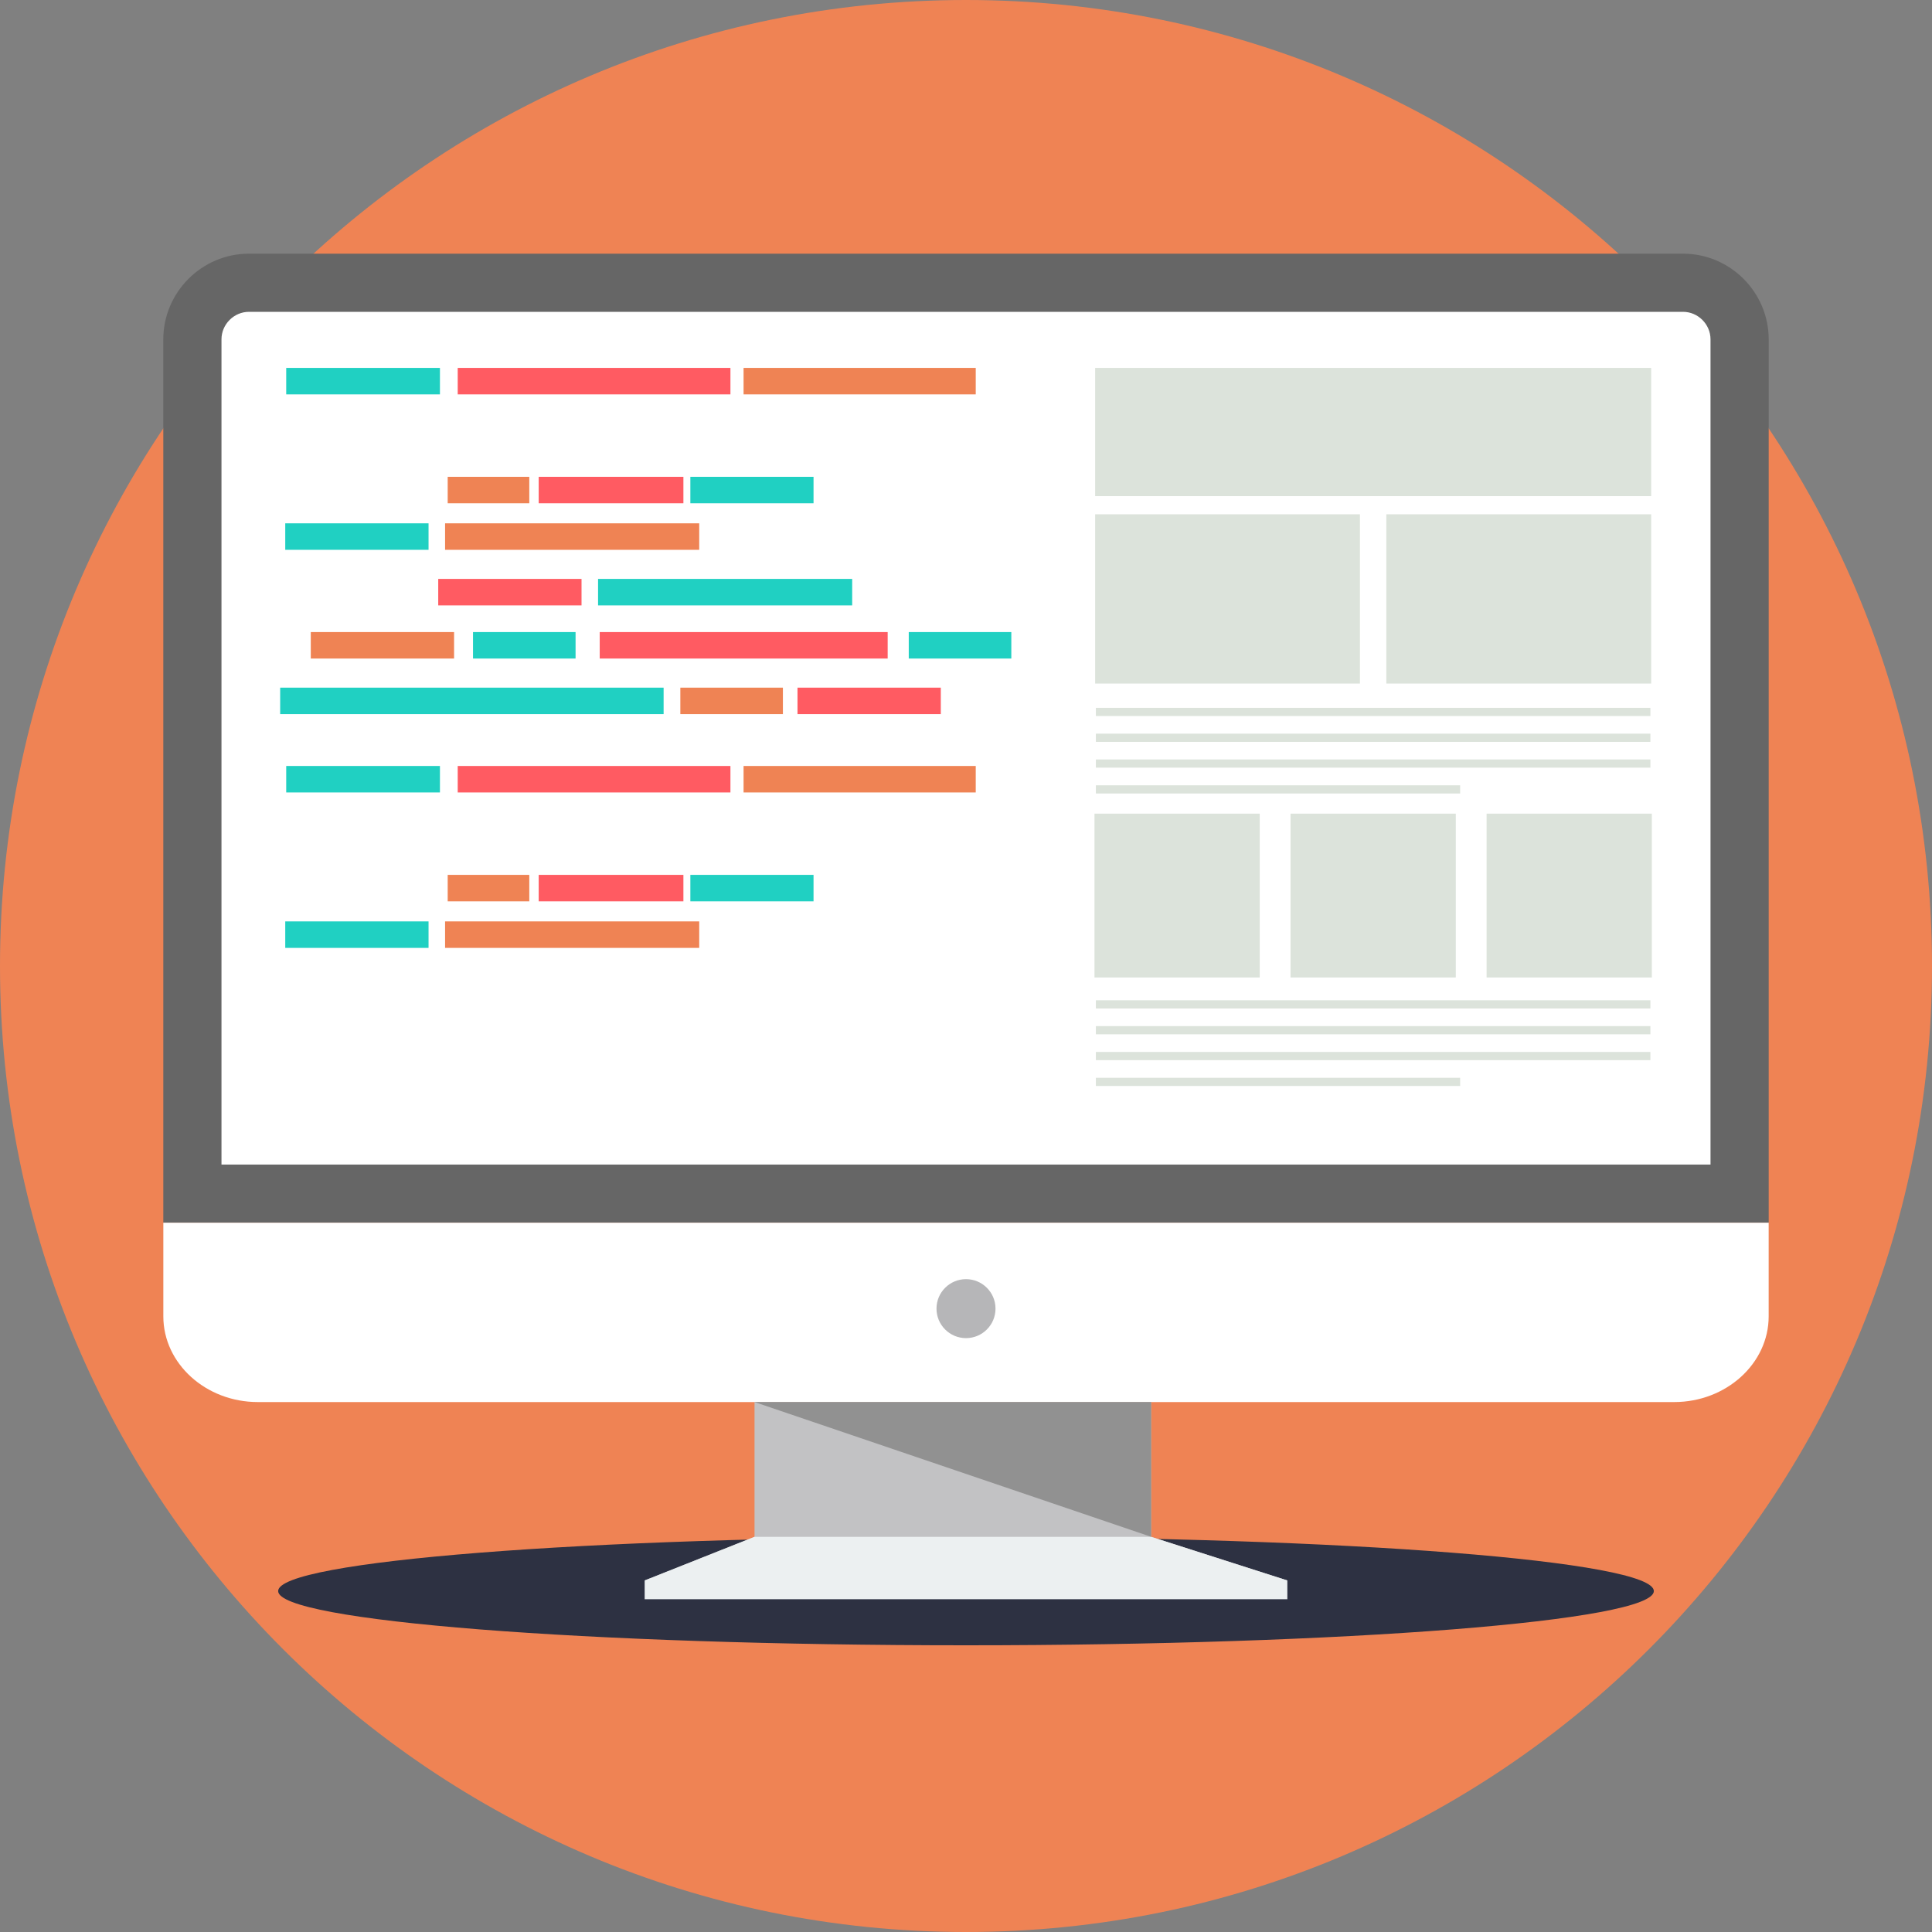 <svg width="70" height="70" viewBox="0 0 70 70" fill="none" xmlns="http://www.w3.org/2000/svg">
<rect x="0" y="0" width="70" height="70" fill="#808080" stroke="none"/>
<g clip-path="url(#clip0_743_10)">
<path d="M35 70C54.33 70 70 54.33 70 35C70 15.67 54.33 0 35 0C15.67 0 0 15.67 0 35C0 54.33 15.67 70 35 70Z" fill="#EF8354"/>
<path d="M35 59.612C48.764 59.612 59.922 58.732 59.922 57.647C59.922 56.562 48.764 55.682 35 55.682C21.236 55.682 10.078 56.562 10.078 57.647C10.078 58.732 21.236 59.612 35 59.612Z" fill="#2D3142"/>
<path d="M9.021 9.191H60.979C62.686 9.191 64.083 10.587 64.083 12.294V44.301H5.917V12.294C5.917 10.587 7.314 9.191 9.021 9.191L9.021 9.191Z" fill="#666666"/>
<path d="M8.025 42.194H61.975V12.294C61.975 11.75 61.523 11.298 60.979 11.298H9.021C8.477 11.298 8.025 11.75 8.025 12.294V42.194H8.025Z" fill="white"/>
<path d="M64.082 44.301V47.695C64.082 49.403 62.543 50.799 60.661 50.799H9.339C7.457 50.799 5.918 49.403 5.918 47.695V44.301H64.083H64.082Z" fill="white"/>
<path d="M35 48.483C35.59 48.483 36.069 48.005 36.069 47.414C36.069 46.824 35.59 46.346 35 46.346C34.41 46.346 33.931 46.824 33.931 47.414C33.931 48.005 34.41 48.483 35 48.483Z" fill="#B6B6B8"/>
<path d="M41.708 55.682L46.643 57.263H23.357L27.338 55.682V50.799H41.708V55.682H41.708Z" fill="#C2C2C4"/>
<path d="M27.338 55.682H41.708L46.643 57.263V57.944H35H23.357V57.263L27.338 55.682Z" fill="#ECF0F1"/>
<path d="M27.338 50.799H41.708V55.682L27.338 50.799Z" fill="#919191"/>
<path d="M15.94 13.33H10.37V14.289H15.94V13.33Z" fill="#20D0C2"/>
<path d="M26.465 13.33H16.584V14.289H26.465V13.33Z" fill="#FF5B62"/>
<path d="M35.353 13.33H26.941V14.289H35.353V13.33Z" fill="#EF8354"/>
<path d="M19.177 17.276H16.221V18.235H19.177V17.276Z" fill="#EF8354"/>
<path d="M24.761 17.276H19.518V18.235H24.761V17.276Z" fill="#FF5B62"/>
<path d="M29.476 17.276H25.013V18.235H29.476V17.276Z" fill="#20D0C2"/>
<path d="M15.527 18.961H10.335V19.921H15.527V18.961Z" fill="#20D0C2"/>
<path d="M25.334 18.961H16.126V19.921H25.334V18.961Z" fill="#EF8354"/>
<path d="M21.07 20.975H15.878V21.935H21.07V20.975Z" fill="#FF5B62"/>
<path d="M30.876 20.975H21.669V21.935H30.876V20.975Z" fill="#20D0C2"/>
<path d="M16.452 22.901H11.26V23.86H16.452V22.901Z" fill="#EF8354"/>
<path d="M20.854 22.901H17.138V23.86H20.854V22.901Z" fill="#20D0C2"/>
<path d="M32.162 22.901H21.729V23.86H32.162V22.901Z" fill="#FF5B62"/>
<path d="M36.642 22.901H32.926V23.86H36.642V22.901Z" fill="#20D0C2"/>
<path d="M24.044 24.915H10.151V25.874H24.044V24.915Z" fill="#20D0C2"/>
<path d="M28.366 24.915H24.65V25.874H28.366V24.915Z" fill="#EF8354"/>
<path d="M34.087 24.915H28.895V25.874H34.087V24.915Z" fill="#FF5B62"/>
<path d="M16.841 15.188H16.457V16.339H16.841V15.188Z" fill="white"/>
<path d="M26.797 18.961H26.413V20.112H26.797V18.961Z" fill="white"/>
<path d="M15.94 27.753H10.37V28.712H15.94V27.753Z" fill="#20D0C2"/>
<path d="M26.465 27.753H16.584V28.712H26.465V27.753Z" fill="#FF5B62"/>
<path d="M35.353 27.753H26.941V28.712H35.353V27.753Z" fill="#EF8354"/>
<path d="M19.177 31.698H16.221V32.657H19.177V31.698Z" fill="#EF8354"/>
<path d="M24.761 31.698H19.518V32.657H24.761V31.698Z" fill="#FF5B62"/>
<path d="M29.476 31.698H25.013V32.657H29.476V31.698Z" fill="#20D0C2"/>
<path d="M15.527 33.384H10.335V34.344H15.527V33.384Z" fill="#20D0C2"/>
<path d="M25.334 33.384H16.126V34.344H25.334V33.384Z" fill="#EF8354"/>
<path d="M16.841 29.61H16.457V30.761H16.841V29.61Z" fill="white"/>
<path d="M26.797 33.384H26.413V34.535H26.797V33.384Z" fill="white"/>
<path d="M59.825 13.33H39.679V17.976H59.825V13.33Z" fill="#DCE3DB"/>
<path d="M39.679 18.634H49.273V24.767H39.679V18.634Z" fill="#DCE3DB"/>
<path d="M50.23 18.634H59.825V24.767H50.23V18.634Z" fill="#DCE3DB"/>
<path d="M39.706 25.646H59.797V25.943H39.706V25.646ZM39.706 28.453H52.904V28.75H39.706V28.453ZM39.706 27.517H59.797V27.814H39.706V27.517ZM39.706 26.582H59.797V26.879H39.706V26.582Z" fill="#DCE3DB"/>
<path d="M39.655 29.48H45.642V35.416H39.655V29.48ZM53.862 29.48H59.849V35.416H53.862V29.48ZM46.758 29.48H52.746V35.416H46.758V29.48Z" fill="#DCE3DB"/>
<path d="M39.706 36.242H59.797V36.539H39.706V36.242ZM39.706 39.05H52.904V39.347H39.706V39.05ZM39.706 38.114H59.797V38.411H39.706V38.114ZM39.706 37.178H59.797V37.475H39.706V37.178Z" fill="#DCE3DB"/>
</g>
<defs>
<clipPath id="clip0_743_10">
<rect width="70" height="70" fill="white"/>
</clipPath>
</defs>
</svg>
